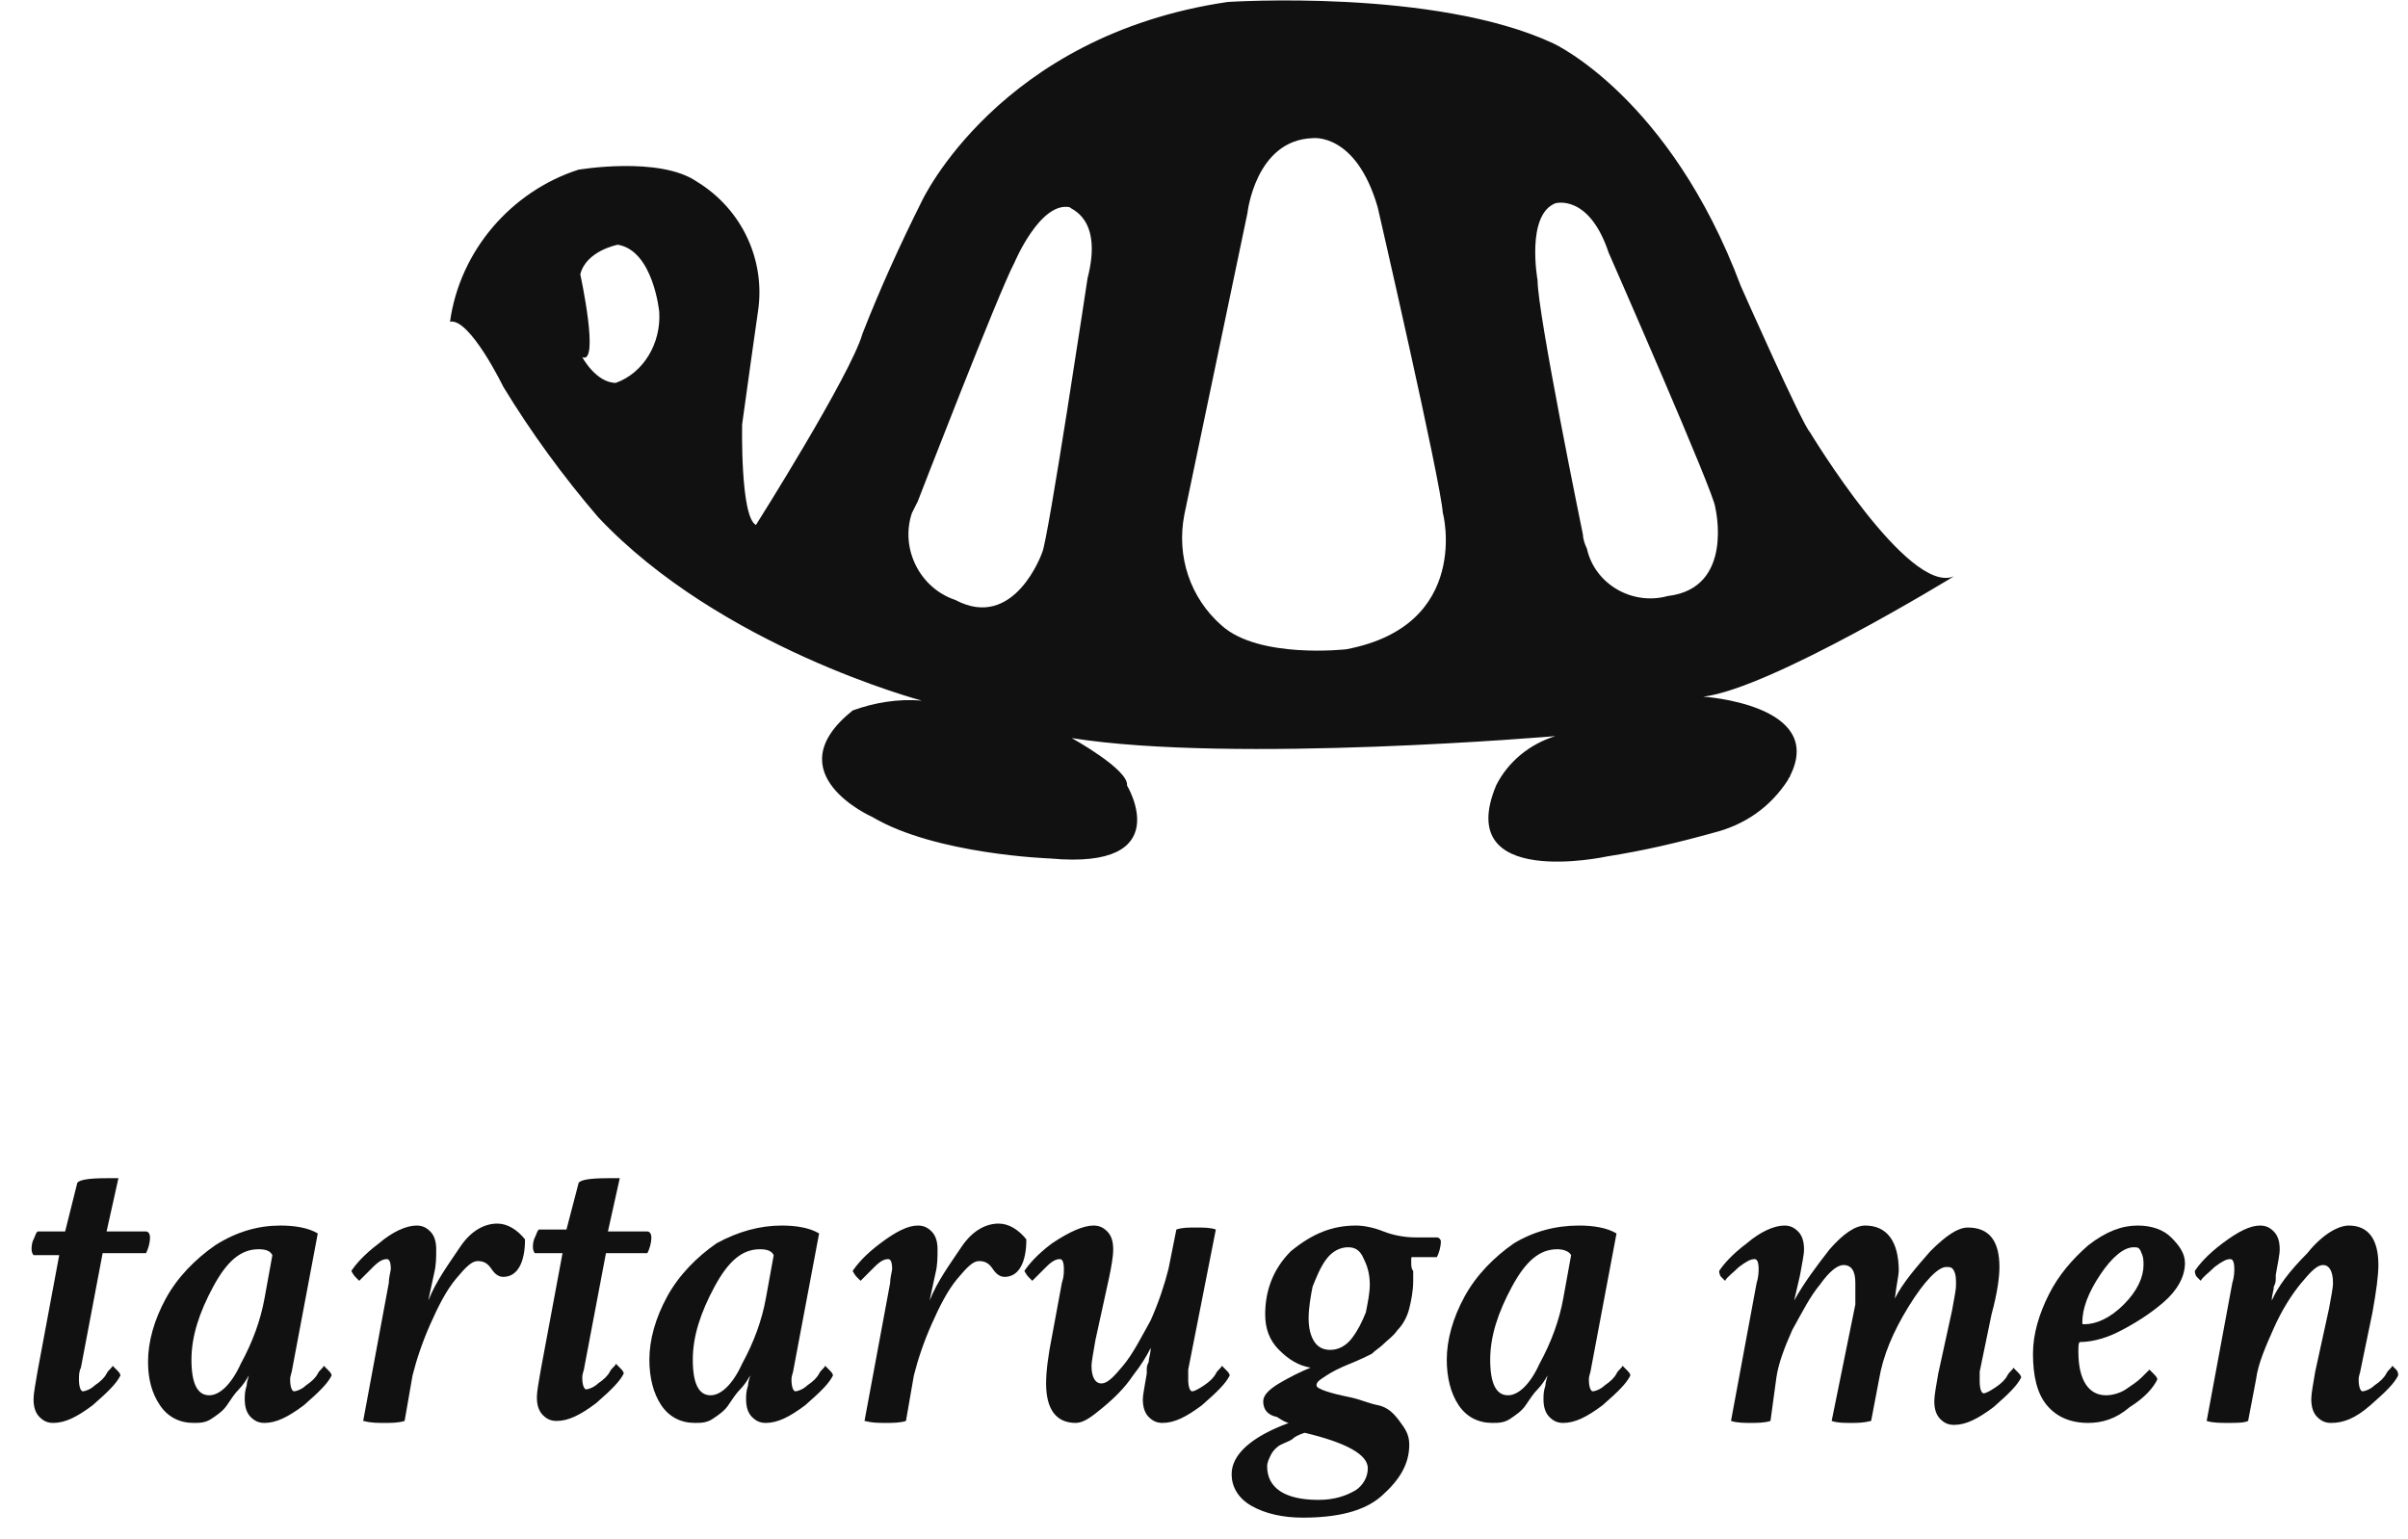 <?xml version="1.0" encoding="utf-8"?>
<!-- Generator: Adobe Illustrator 25.0.0, SVG Export Plug-In . SVG Version: 6.00 Build 0)  -->
<svg version="1.1" id="レイヤー_1" xmlns="http://www.w3.org/2000/svg" xmlns:xlink="http://www.w3.org/1999/xlink" x="0px"
	 y="0px" viewBox="0 0 122 78" style="enable-background:new 0 0 122 78;" xml:space="preserve">
<style type="text/css">
	.st0{enable-background:new    ;}
	.st1{fill:#111111;}
</style>
<g class="st0">
	<path class="st1" d="M3.9,60c0-0.2,0.5-0.3,1.5-0.3c0.2,0,0.4,0,0.6,0l-0.6,2.7h2c0.1,0,0.2,0.1,0.2,0.3c0,0.3-0.1,0.6-0.2,0.8H5.2
		l-1.1,5.8C4,69.5,4,69.7,4,69.9c0,0.4,0.1,0.6,0.2,0.6c0.1,0,0.4-0.1,0.6-0.3c0.3-0.2,0.5-0.4,0.6-0.6s0.3-0.3,0.3-0.4
		c0,0,0.1,0.1,0.2,0.2c0.1,0.1,0.2,0.2,0.2,0.3c-0.2,0.4-0.6,0.8-1.4,1.5c-0.8,0.6-1.4,0.9-2,0.9c-0.3,0-0.5-0.1-0.7-0.3
		c-0.2-0.2-0.3-0.5-0.3-0.9c0-0.3,0.1-0.8,0.2-1.4l1.1-5.9H1.7c0,0-0.1-0.1-0.1-0.3c0-0.1,0-0.3,0.1-0.5s0.1-0.3,0.2-0.4h1.4L3.9,60
		z"/>
	<path class="st1" d="M14.2,62.1c0.7,0,1.4,0.1,1.9,0.4l-1.3,6.9c0,0.1-0.1,0.3-0.1,0.5c0,0.4,0.1,0.6,0.2,0.6
		c0.1,0,0.4-0.1,0.6-0.3c0.3-0.2,0.5-0.4,0.6-0.6s0.3-0.3,0.3-0.4c0,0,0.1,0.1,0.2,0.2c0.1,0.1,0.2,0.2,0.2,0.3
		c-0.2,0.4-0.6,0.8-1.4,1.5c-0.8,0.6-1.4,0.9-2,0.9c-0.3,0-0.5-0.1-0.7-0.3c-0.2-0.2-0.3-0.5-0.3-0.9c0-0.2,0-0.4,0.1-0.7
		c0-0.2,0.1-0.4,0.1-0.5c-0.1,0.2-0.3,0.5-0.5,0.7c-0.2,0.2-0.4,0.5-0.6,0.8c-0.2,0.3-0.5,0.5-0.8,0.7c-0.3,0.2-0.6,0.2-0.9,0.2
		c-0.7,0-1.3-0.3-1.7-0.9S7.5,69.9,7.5,69c0-1,0.3-2.1,0.9-3.2c0.6-1.1,1.5-2,2.5-2.7C12,62.4,13.1,62.1,14.2,62.1z M13.1,63.3
		c-0.9,0-1.6,0.6-2.3,1.9c-0.7,1.3-1.1,2.5-1.1,3.7c0,1.2,0.3,1.8,0.9,1.8c0.5,0,1.1-0.5,1.6-1.6c0.6-1.1,1-2.2,1.2-3.3l0.4-2.2
		C13.7,63.4,13.5,63.3,13.1,63.3z"/>
	<path class="st1" d="M21.1,62.1c0.3,0,0.5,0.1,0.7,0.3c0.2,0.2,0.3,0.5,0.3,0.9c0,0.4,0,0.8-0.1,1.2c-0.2,0.9-0.3,1.4-0.3,1.4
		c0.4-1,1-1.8,1.6-2.7s1.3-1.2,1.9-1.2c0.5,0,1,0.3,1.4,0.8c0,1.2-0.4,1.9-1.1,1.9c-0.2,0-0.4-0.1-0.6-0.4c-0.2-0.3-0.4-0.4-0.7-0.4
		c-0.3,0-0.6,0.3-1.1,0.9c-0.5,0.6-0.9,1.4-1.3,2.3c-0.4,0.9-0.7,1.8-0.9,2.6L20.5,72c-0.3,0.1-0.7,0.1-1,0.1c-0.4,0-0.7,0-1.1-0.1
		l1.3-7c0-0.3,0.1-0.6,0.1-0.7c0-0.4-0.1-0.5-0.2-0.5c-0.2,0-0.4,0.1-0.7,0.4s-0.5,0.5-0.7,0.7c0,0-0.1-0.1-0.2-0.2
		c-0.1-0.1-0.2-0.3-0.2-0.3c0.2-0.3,0.6-0.8,1.4-1.4C19.9,62.4,20.6,62.1,21.1,62.1z"/>
	<path class="st1" d="M29.3,60c0-0.2,0.5-0.3,1.5-0.3c0.2,0,0.4,0,0.6,0l-0.6,2.7h2c0.1,0,0.2,0.1,0.2,0.3c0,0.3-0.1,0.6-0.2,0.8
		h-2.1l-1.1,5.8c0,0.1-0.1,0.3-0.1,0.5c0,0.4,0.1,0.6,0.2,0.6c0.1,0,0.4-0.1,0.6-0.3c0.3-0.2,0.5-0.4,0.6-0.6s0.3-0.3,0.3-0.4
		c0,0,0.1,0.1,0.2,0.2c0.1,0.1,0.2,0.2,0.2,0.3c-0.2,0.4-0.6,0.8-1.4,1.5c-0.8,0.6-1.4,0.9-2,0.9c-0.3,0-0.5-0.1-0.7-0.3
		c-0.2-0.2-0.3-0.5-0.3-0.9c0-0.3,0.1-0.8,0.2-1.4l1.1-5.9h-1.4c0,0-0.1-0.1-0.1-0.3c0-0.1,0-0.3,0.1-0.5s0.1-0.3,0.2-0.4h1.4
		L29.3,60z"/>
	<path class="st1" d="M39.6,62.1c0.7,0,1.4,0.1,1.9,0.4l-1.3,6.9c0,0.1-0.1,0.3-0.1,0.5c0,0.4,0.1,0.6,0.2,0.6
		c0.1,0,0.4-0.1,0.6-0.3c0.3-0.2,0.5-0.4,0.6-0.6s0.3-0.3,0.3-0.4c0,0,0.1,0.1,0.2,0.2c0.1,0.1,0.2,0.2,0.2,0.3
		c-0.2,0.4-0.6,0.8-1.4,1.5c-0.8,0.6-1.4,0.9-2,0.9c-0.3,0-0.5-0.1-0.7-0.3c-0.2-0.2-0.3-0.5-0.3-0.9c0-0.2,0-0.4,0.1-0.7
		c0-0.2,0.1-0.4,0.1-0.5c-0.1,0.2-0.3,0.5-0.5,0.7c-0.2,0.2-0.4,0.5-0.6,0.8c-0.2,0.3-0.5,0.5-0.8,0.7c-0.3,0.2-0.6,0.2-0.9,0.2
		c-0.7,0-1.3-0.3-1.7-0.9s-0.6-1.4-0.6-2.3c0-1,0.3-2.1,0.9-3.2c0.6-1.1,1.5-2,2.5-2.7C37.4,62.4,38.5,62.1,39.6,62.1z M38.5,63.3
		c-0.9,0-1.6,0.6-2.3,1.9c-0.7,1.3-1.1,2.5-1.1,3.7c0,1.2,0.3,1.8,0.9,1.8c0.5,0,1.1-0.5,1.6-1.6c0.6-1.1,1-2.2,1.2-3.3l0.4-2.2
		C39.1,63.4,38.9,63.3,38.5,63.3z"/>
	<path class="st1" d="M46.5,62.1c0.3,0,0.5,0.1,0.7,0.3c0.2,0.2,0.3,0.5,0.3,0.9c0,0.4,0,0.8-0.1,1.2c-0.2,0.9-0.3,1.4-0.3,1.4
		c0.4-1,1-1.8,1.6-2.7s1.3-1.2,1.9-1.2c0.5,0,1,0.3,1.4,0.8c0,1.2-0.4,1.9-1.1,1.9c-0.2,0-0.4-0.1-0.6-0.4c-0.2-0.3-0.4-0.4-0.7-0.4
		c-0.3,0-0.6,0.3-1.1,0.9c-0.5,0.6-0.9,1.4-1.3,2.3c-0.4,0.9-0.7,1.8-0.9,2.6L45.9,72c-0.3,0.1-0.7,0.1-1,0.1c-0.4,0-0.7,0-1.1-0.1
		l1.3-7c0-0.3,0.1-0.6,0.1-0.7c0-0.4-0.1-0.5-0.2-0.5c-0.2,0-0.4,0.1-0.7,0.4s-0.5,0.5-0.7,0.7c0,0-0.1-0.1-0.2-0.2
		c-0.1-0.1-0.2-0.3-0.2-0.3c0.2-0.3,0.6-0.8,1.4-1.4C45.4,62.4,46,62.1,46.5,62.1z"/>
	<path class="st1" d="M55.4,62.1c0.3,0,0.5,0.1,0.7,0.3c0.2,0.2,0.3,0.5,0.3,0.9c0,0.4-0.1,0.9-0.2,1.4l-0.7,3.2
		c-0.1,0.6-0.2,1.1-0.2,1.3c0,0.6,0.2,0.9,0.5,0.9c0.3,0,0.6-0.3,1.1-0.9c0.5-0.6,0.9-1.4,1.4-2.3c0.4-0.9,0.7-1.8,0.9-2.6l0.4-2
		c0.3-0.1,0.6-0.1,1-0.1c0.4,0,0.7,0,1,0.1l-1.4,7.1c0,0.2,0,0.3,0,0.5c0,0.4,0.1,0.6,0.2,0.6c0.1,0,0.3-0.1,0.6-0.3
		c0.3-0.2,0.5-0.4,0.6-0.6s0.3-0.3,0.3-0.4c0,0,0.1,0.1,0.2,0.2c0.1,0.1,0.2,0.2,0.2,0.3c-0.2,0.4-0.6,0.8-1.4,1.5
		c-0.8,0.6-1.4,0.9-2,0.9c-0.3,0-0.5-0.1-0.7-0.3c-0.2-0.2-0.3-0.5-0.3-0.9c0-0.2,0.1-0.7,0.2-1.3c0-0.1,0-0.1,0-0.2
		c0-0.1,0-0.2,0.1-0.4c0-0.2,0.1-0.4,0.1-0.7c-0.2,0.4-0.5,0.9-0.9,1.4c-0.4,0.6-0.9,1.1-1.5,1.6s-1,0.8-1.4,0.8c-1,0-1.5-0.7-1.5-2
		c0-0.6,0.1-1.4,0.3-2.4l0.5-2.7c0.1-0.3,0.1-0.5,0.1-0.7c0-0.4-0.1-0.5-0.2-0.5c-0.2,0-0.4,0.1-0.7,0.4s-0.5,0.5-0.7,0.7
		c0,0-0.1-0.1-0.2-0.2c-0.1-0.1-0.2-0.3-0.2-0.3c0.2-0.3,0.6-0.8,1.4-1.4C54.2,62.4,54.9,62.1,55.4,62.1z"/>
	<path class="st1" d="M68.7,62.1c0.4,0,0.9,0.1,1.4,0.3s1.1,0.3,1.6,0.3h1.1c0.1,0,0.2,0.1,0.2,0.2c0,0.3-0.1,0.6-0.2,0.8h-1.2
		c-0.1,0-0.1,0-0.1,0.1c0,0,0,0.1,0,0.2s0,0.3,0.1,0.4c0,0.2,0,0.3,0,0.5c0,0.5-0.1,1-0.2,1.4c-0.1,0.4-0.3,0.8-0.6,1.1
		c-0.2,0.3-0.5,0.5-0.7,0.7c-0.2,0.2-0.4,0.3-0.6,0.5c-0.2,0.1-0.6,0.3-1.1,0.5c-0.5,0.2-0.9,0.4-1.2,0.6c-0.3,0.2-0.5,0.3-0.5,0.5
		c0,0.1,0.2,0.2,0.5,0.3s0.7,0.2,1.2,0.3c0.5,0.1,0.9,0.3,1.4,0.4s0.8,0.4,1.1,0.8s0.5,0.7,0.5,1.2c0,1-0.5,1.8-1.4,2.6
		s-2.3,1.1-4,1.1c-1,0-1.9-0.2-2.6-0.6c-0.7-0.4-1-1-1-1.6c0-1,1-1.9,2.9-2.6c-0.1,0-0.3-0.1-0.6-0.3C64.2,71.7,64,71.4,64,71
		c0-0.3,0.3-0.6,0.8-0.9s1.1-0.6,1.6-0.8c-0.6-0.1-1.1-0.4-1.6-0.9s-0.7-1.1-0.7-1.8c0-1.2,0.4-2.3,1.3-3.2
		C66.5,62.5,67.5,62.1,68.7,62.1z M69.3,74.4c0-0.7-1.1-1.3-3.2-1.8c-0.3,0.1-0.5,0.2-0.6,0.3s-0.4,0.2-0.6,0.3
		c-0.2,0.1-0.4,0.3-0.5,0.5c-0.1,0.2-0.2,0.4-0.2,0.6c0,1.1,0.9,1.7,2.6,1.7c0.8,0,1.4-0.2,1.9-0.5C69,75.3,69.3,74.9,69.3,74.4z
		 M68.3,63.2c-0.4,0-0.8,0.2-1.1,0.6c-0.3,0.4-0.5,0.9-0.7,1.4c-0.1,0.5-0.2,1.1-0.2,1.6c0,0.5,0.1,0.9,0.3,1.2
		c0.2,0.3,0.5,0.4,0.8,0.4c0.4,0,0.8-0.2,1.1-0.6c0.3-0.4,0.5-0.8,0.7-1.3c0.1-0.5,0.2-1,0.2-1.4c0-0.5-0.1-0.9-0.3-1.3
		C68.9,63.3,68.6,63.2,68.3,63.2z"/>
	<path class="st1" d="M80,62.1c0.7,0,1.4,0.1,1.9,0.4l-1.3,6.9c0,0.1-0.1,0.3-0.1,0.5c0,0.4,0.1,0.6,0.2,0.6s0.4-0.1,0.6-0.3
		c0.3-0.2,0.5-0.4,0.6-0.6s0.3-0.3,0.3-0.4c0,0,0.1,0.1,0.2,0.2c0.1,0.1,0.2,0.2,0.2,0.3c-0.2,0.4-0.6,0.8-1.4,1.5
		c-0.8,0.6-1.4,0.9-2,0.9c-0.3,0-0.5-0.1-0.7-0.3c-0.2-0.2-0.3-0.5-0.3-0.9c0-0.2,0-0.4,0.1-0.7c0-0.2,0.1-0.4,0.1-0.5
		c-0.1,0.2-0.3,0.5-0.5,0.7c-0.2,0.2-0.4,0.5-0.6,0.8c-0.2,0.3-0.5,0.5-0.8,0.7c-0.3,0.2-0.6,0.2-0.9,0.2c-0.7,0-1.3-0.3-1.7-0.9
		s-0.6-1.4-0.6-2.3c0-1,0.3-2.1,0.9-3.2c0.6-1.1,1.5-2,2.5-2.7C77.7,62.4,78.8,62.1,80,62.1z M78.9,63.3c-0.9,0-1.6,0.6-2.3,1.9
		c-0.7,1.3-1.1,2.5-1.1,3.7c0,1.2,0.3,1.8,0.9,1.8c0.5,0,1.1-0.5,1.6-1.6c0.6-1.1,1-2.2,1.2-3.3l0.4-2.2
		C79.5,63.4,79.2,63.3,78.9,63.3z"/>
	<path class="st1" d="M94.5,62.1c1.1,0,1.7,0.8,1.7,2.3c0,0.2-0.1,0.6-0.2,1.4c0.4-0.8,1.1-1.6,1.8-2.4c0.8-0.8,1.4-1.2,1.9-1.2
		c1.1,0,1.6,0.7,1.6,2c0,0.5-0.1,1.3-0.4,2.4l-0.6,2.9c0,0.1,0,0.3,0,0.5c0,0.4,0.1,0.6,0.2,0.6c0.1,0,0.3-0.1,0.6-0.3
		c0.3-0.2,0.5-0.4,0.6-0.6s0.3-0.3,0.3-0.4c0,0,0.1,0.1,0.2,0.2c0.1,0.1,0.2,0.2,0.2,0.3c-0.2,0.4-0.6,0.8-1.4,1.5
		c-0.8,0.6-1.4,0.9-2,0.9c-0.3,0-0.5-0.1-0.7-0.3c-0.2-0.2-0.3-0.5-0.3-0.9c0-0.3,0.1-0.8,0.2-1.4l0.7-3.2c0.1-0.6,0.2-1,0.2-1.3
		c0-0.3,0-0.5-0.1-0.7c-0.1-0.2-0.2-0.2-0.4-0.2c-0.4,0-1.1,0.7-1.9,2c-0.8,1.3-1.3,2.5-1.5,3.7L94.8,72c-0.4,0.1-0.7,0.1-1,0.1
		c-0.4,0-0.7,0-1-0.1l1.2-5.9C94,65.6,94,65.2,94,65c0-0.6-0.2-0.9-0.6-0.9c-0.3,0-0.7,0.3-1.2,1c-0.5,0.6-0.9,1.4-1.4,2.3
		c-0.4,0.9-0.7,1.7-0.8,2.4L89.7,72c-0.3,0.1-0.7,0.1-1,0.1c-0.3,0-0.7,0-1-0.1l1.3-7c0.1-0.3,0.1-0.6,0.1-0.7
		c0-0.4-0.1-0.5-0.2-0.5c-0.2,0-0.4,0.1-0.8,0.4c-0.3,0.3-0.6,0.5-0.7,0.7c0,0-0.1-0.1-0.2-0.2c-0.1-0.1-0.1-0.3-0.1-0.3
		c0.2-0.3,0.6-0.8,1.4-1.4c0.7-0.6,1.4-0.9,1.9-0.9c0.3,0,0.5,0.1,0.7,0.3c0.2,0.2,0.3,0.5,0.3,0.9c0,0.3-0.1,0.7-0.2,1.3l-0.3,1.3
		c0.5-0.9,1.1-1.7,1.8-2.6C93.4,62.5,94,62.1,94.5,62.1z"/>
	<path class="st1" d="M108.3,62.1c0.7,0,1.3,0.2,1.7,0.6c0.4,0.4,0.7,0.8,0.7,1.3c0,0.7-0.4,1.4-1.1,2c-0.7,0.6-1.5,1.1-2.3,1.5
		s-1.5,0.5-1.9,0.5c-0.1,0-0.1,0.2-0.1,0.5c0,1.4,0.5,2.2,1.4,2.2c0.3,0,0.7-0.1,1-0.3s0.6-0.4,0.8-0.6c0.2-0.2,0.3-0.3,0.4-0.4
		c0,0,0.1,0.1,0.2,0.2c0.1,0.1,0.2,0.2,0.2,0.3c-0.2,0.4-0.6,0.9-1.4,1.4c-0.7,0.6-1.4,0.8-2.1,0.8c-0.9,0-1.6-0.3-2.1-0.9
		c-0.5-0.6-0.7-1.5-0.7-2.6c0-1,0.3-2,0.8-3c0.5-1,1.2-1.8,2-2.5C106.7,62.4,107.5,62.1,108.3,62.1z M108.1,63.2
		c-0.5,0-1.1,0.5-1.7,1.4c-0.6,0.9-0.9,1.7-0.9,2.4c0,0.1,0,0.1,0.1,0.1c0.6,0,1.3-0.3,2-1c0.7-0.7,1-1.4,1-2c0-0.2,0-0.4-0.1-0.6
		C108.4,63.2,108.3,63.2,108.1,63.2z"/>
	<path class="st1" d="M114.5,62.1c0.3,0,0.5,0.1,0.7,0.3c0.2,0.2,0.3,0.5,0.3,0.9c0,0.3-0.1,0.7-0.2,1.3c0,0.1,0,0.1,0,0.2
		s0,0.2-0.1,0.4c0,0.2-0.1,0.4-0.1,0.7c0.3-0.7,0.9-1.5,1.8-2.4c0.8-1,1.6-1.4,2.1-1.4c1,0,1.5,0.7,1.5,2c0,0.5-0.1,1.3-0.3,2.4
		l-0.6,2.9c0,0.1-0.1,0.3-0.1,0.5c0,0.4,0.1,0.6,0.2,0.6s0.4-0.1,0.6-0.3c0.3-0.2,0.5-0.4,0.6-0.6s0.3-0.3,0.3-0.4
		c0,0,0.1,0.1,0.2,0.2c0.1,0.1,0.1,0.2,0.1,0.3c-0.2,0.4-0.6,0.8-1.4,1.5s-1.4,0.9-2,0.9c-0.3,0-0.5-0.1-0.7-0.3
		c-0.2-0.2-0.3-0.5-0.3-0.9c0-0.3,0.1-0.8,0.2-1.4l0.7-3.2c0.1-0.6,0.2-1,0.2-1.3c0-0.6-0.2-0.9-0.5-0.9c-0.3,0-0.6,0.3-1.1,0.9
		c-0.5,0.6-1,1.4-1.4,2.3s-0.8,1.8-0.9,2.6l-0.4,2.1c-0.2,0.1-0.6,0.1-1,0.1s-0.8,0-1.1-0.1l1.3-7c0.1-0.3,0.1-0.6,0.1-0.7
		c0-0.4-0.1-0.5-0.2-0.5c-0.2,0-0.4,0.1-0.8,0.4c-0.3,0.3-0.6,0.5-0.7,0.7c0,0-0.1-0.1-0.2-0.2c-0.1-0.1-0.1-0.3-0.1-0.3
		c0.2-0.3,0.6-0.8,1.4-1.4C113.4,62.4,114,62.1,114.5,62.1z"/>
</g>
<path id="パス_986" class="st1" d="M86.8,42.2c1.6-0.4,2.9-1.3,3.8-2.7c0-0.1,0.1-0.1,0.1-0.2c1.8-3.6-4.4-4-4.4-4
	c3.4-0.4,12.7-6.1,12.7-6.1c-2.3,1-7.3-7.3-7.3-7.3c-0.4-0.4-3.5-7.4-3.5-7.4c-3.6-9.6-9.5-12.3-9.5-12.3c-6-2.8-16.5-2.1-16.5-2.1
	C50.6,1.8,46.7,10.2,46.7,10.2c-1.1,2.2-2.1,4.4-3,6.7c-0.6,2.1-5.4,9.7-5.4,9.7c-0.8-0.4-0.7-5.1-0.7-5.1c0.2-1.5,0.8-5.7,0.8-5.7
	c0.4-2.6-0.8-5.2-3.1-6.6c-1.9-1.3-6-0.6-6-0.6c-3.4,1.1-6,4.1-6.5,7.7c1-0.2,2.7,3.3,2.7,3.3c1.4,2.3,3,4.5,4.8,6.6
	c6.2,6.6,16.4,9.3,16.4,9.3c-1.2-0.1-2.4,0.1-3.5,0.5c-4,3.2,1,5.4,1,5.4c3.2,1.9,9,2.1,9,2.1c6.5,0.6,3.9-3.7,3.9-3.7
	c0.1-0.8-2.8-2.4-2.8-2.4c8.2,1.3,24.5-0.1,24.5-0.1c-1.3,0.4-2.4,1.3-3,2.5c-2.2,5.3,5.6,3.6,5.6,3.6C83.3,43.1,85,42.7,86.8,42.2z
	 M31.2,19.4c-1,0-1.7-1.3-1.7-1.3c0.9,0.4-0.1-4.2-0.1-4.2c0.3-1.2,1.9-1.5,1.9-1.5c1.8,0.3,2.1,3.4,2.1,3.4
	C33.5,17.4,32.6,18.9,31.2,19.4L31.2,19.4z M55.1,14.1c0,0-2,13.3-2.3,13.9c0,0-1.4,4-4.4,2.4c-1.8-0.6-2.8-2.6-2.2-4.4
	c0.1-0.2,0.2-0.4,0.3-0.6c0,0,4.1-10.6,4.9-12.1c0,0,1.3-3.1,2.8-2.8C54.2,10.6,55.9,11,55.1,14.1L55.1,14.1z M68.2,32.9
	c0,0-4.4,0.5-6.3-1.2c-1.6-1.4-2.3-3.5-1.9-5.6l3.2-15.3c0,0,0.4-3.7,3.3-3.8c0,0,2.2-0.3,3.3,3.5c0,0,3.2,13.9,3.3,15.5
	C73.1,25.9,74.6,31.7,68.2,32.9z M80.2,27.1c0,0-2.3-11.2-2.3-12.9c0,0-0.6-3.3,0.9-3.9c0,0,1.7-0.5,2.7,2.5c0,0,5.4,12.3,5.4,12.9
	c0,0,1,4.1-2.4,4.5c-1.8,0.5-3.7-0.6-4.1-2.4C80.3,27.6,80.2,27.3,80.2,27.1L80.2,27.1z"/>
</svg>
